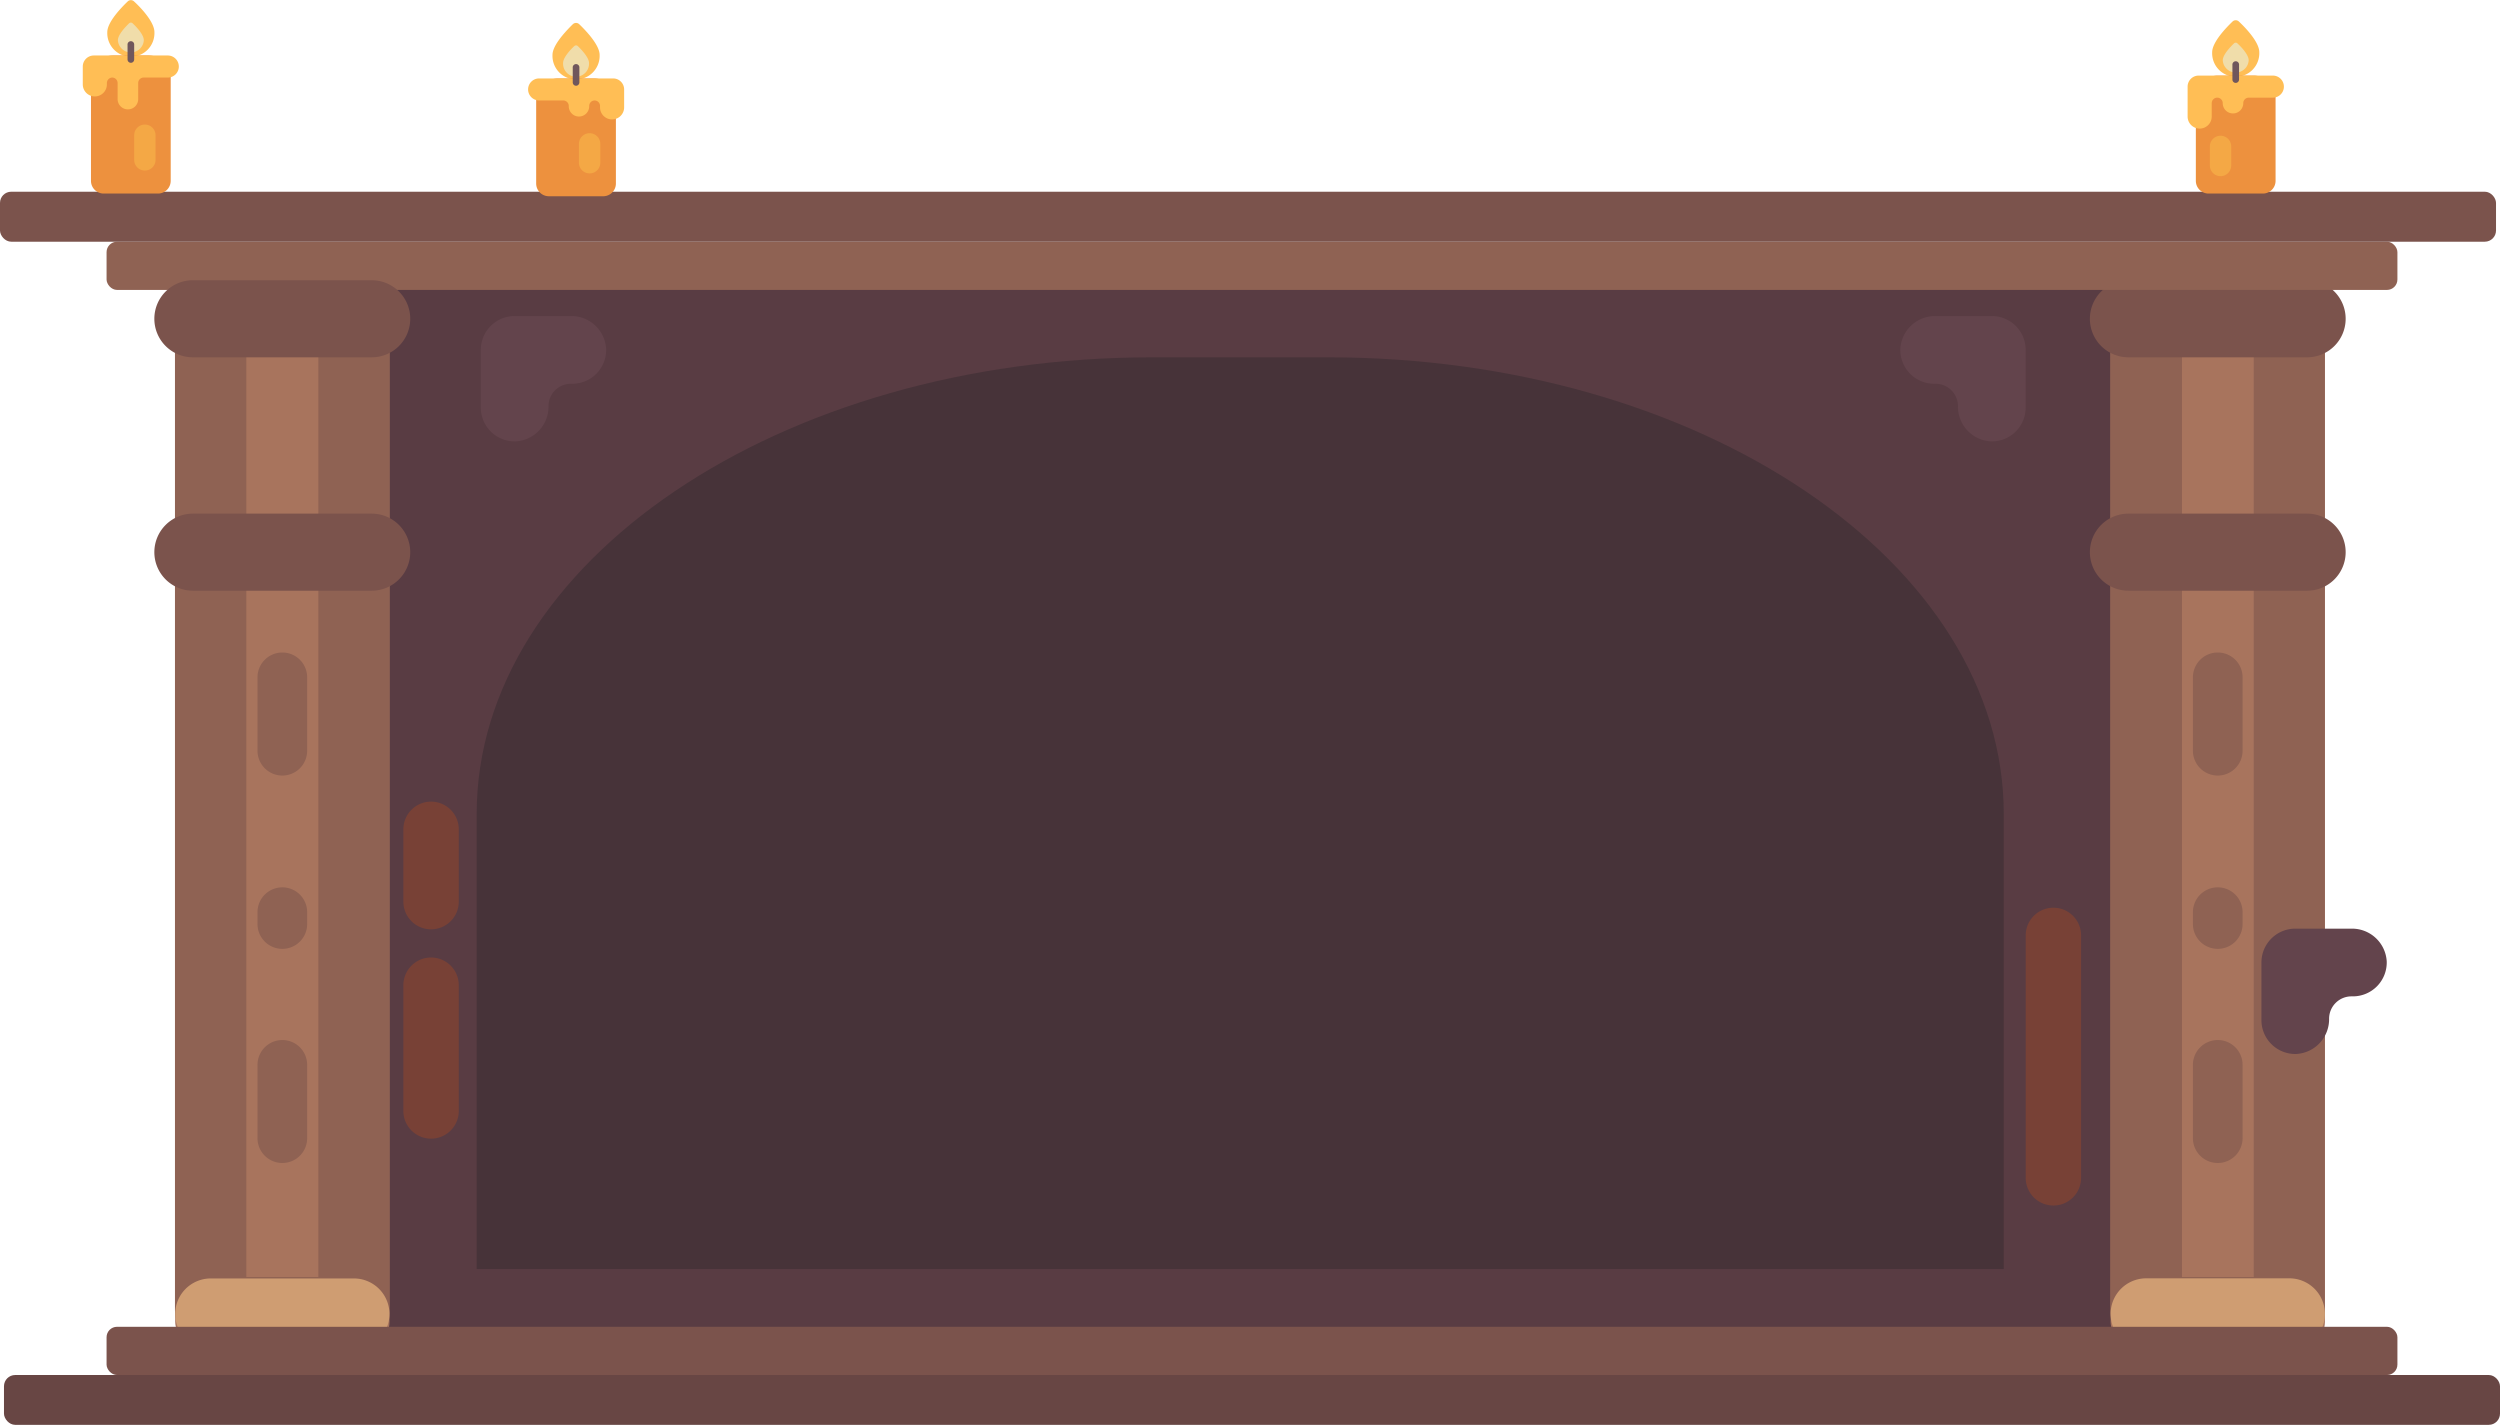 <svg xmlns="http://www.w3.org/2000/svg" viewBox="0 0 622.14 354.58"><title>fireplace</title><g style="isolation:isolate"><g id="Layer_2" data-name="Layer 2"><g id="Layer_1-2" data-name="Layer 1"><rect x="45.58" y="69.74" width="531.97" height="266.08" style="fill:#593c43"/><rect x="43.6" y="69.74" width="53.33" height="265.78" rx="6.56" ry="6.56" style="fill:#a8745d"/><path d="M79.22,87.45V317.81H61.3V87.45Zm8-17.71h-34a9.68,9.68,0,0,0-9.68,9.69v246.4a9.68,9.68,0,0,0,9.68,9.69h34a9.68,9.68,0,0,0,9.68-9.69V79.43a9.68,9.68,0,0,0-9.68-9.69Z" style="fill:#8f6253"/><path d="M88.07,335.82H52.45A8.85,8.85,0,0,1,43.6,327h0a8.85,8.85,0,0,1,8.85-8.85H88.07A8.85,8.85,0,0,1,96.92,327h0A8.85,8.85,0,0,1,88.07,335.82Z" style="fill:#cf9d72"/><g style="opacity:0.2;mix-blend-mode:screen"><path d="M511,225.89h0a6.89,6.89,0,0,0-6.89,6.9v60.35A6.88,6.88,0,0,0,511,300h0a6.88,6.88,0,0,0,6.89-6.89V232.79A6.89,6.89,0,0,0,511,225.89Z" style="fill:#f45500"/></g><g style="opacity:0.2;mix-blend-mode:screen"><path d="M107.28,238.28h0a6.9,6.9,0,0,0-6.9,6.89v31.3a6.9,6.9,0,0,0,6.9,6.89h0a6.9,6.9,0,0,0,6.89-6.89v-31.3A6.9,6.9,0,0,0,107.28,238.28Z" style="fill:#f45500"/></g><rect x="525.24" y="69.74" width="53.33" height="265.78" rx="6.56" ry="6.56" style="fill:#a8745d"/><path d="M560.86,87.45V317.81H543V87.45Zm8-17.71h-34a9.69,9.69,0,0,0-9.69,9.69v246.4a9.69,9.69,0,0,0,9.69,9.69h34a9.69,9.69,0,0,0,9.69-9.69V79.43a9.69,9.69,0,0,0-9.69-9.69Z" style="fill:#8f6253"/><path d="M569.72,335.82H534.09a8.85,8.85,0,0,1-8.85-8.85h0a8.85,8.85,0,0,1,8.85-8.85h35.63a8.85,8.85,0,0,1,8.85,8.85h0A8.85,8.85,0,0,1,569.72,335.82Z" style="fill:#cf9d72"/><path d="M529.67,147h44.47a9.59,9.59,0,0,0,9.59-9.59h0a9.59,9.59,0,0,0-9.59-9.59H529.67a9.59,9.59,0,0,0-9.59,9.59h0A9.59,9.59,0,0,0,529.67,147Z" style="fill:#7b534c"/><path d="M529.67,88.92h44.47a9.59,9.59,0,0,0,9.59-9.59h0a9.59,9.59,0,0,0-9.59-9.59H529.67a9.59,9.59,0,0,0-9.59,9.59h0A9.59,9.59,0,0,0,529.67,88.92Z" style="fill:#7b534c"/><path d="M551.9,193h0a6.17,6.17,0,0,0,6.18-6.18V168.56a6.17,6.17,0,0,0-6.18-6.18h0a6.18,6.18,0,0,0-6.18,6.18V186.8A6.18,6.18,0,0,0,551.9,193Z" style="fill:#8f6253"/><path d="M551.9,289.42h0a6.18,6.18,0,0,0,6.18-6.18V265a6.17,6.17,0,0,0-6.18-6.18h0a6.18,6.18,0,0,0-6.18,6.18v18.24A6.18,6.18,0,0,0,551.9,289.42Z" style="fill:#8f6253"/><path d="M551.9,236.13h0a6.17,6.17,0,0,0,6.18-6.18V227a6.18,6.18,0,0,0-6.18-6.18h0a6.18,6.18,0,0,0-6.18,6.18V230A6.18,6.18,0,0,0,551.9,236.13Z" style="fill:#8f6253"/><g style="opacity:0.2;mix-blend-mode:screen"><path d="M107.28,199.49h0a6.9,6.9,0,0,0-6.9,6.89v18a6.9,6.9,0,0,0,6.9,6.89h0a6.9,6.9,0,0,0,6.89-6.89v-18A6.9,6.9,0,0,0,107.28,199.49Z" style="fill:#f45500"/></g><rect x="26.52" y="330.18" width="570.09" height="12" rx="2.6" ry="2.6" style="fill:#7b534c"/><rect x="26.52" y="60.15" width="570.09" height="12" rx="2.6" ry="2.6" style="fill:#8f6253"/><rect x="0.99" y="342.18" width="621.15" height="12.4" rx="2.79" ry="2.79" style="fill:#684644"/><rect y="47.71" width="621.15" height="12.44" rx="2.79" ry="2.79" style="fill:#7b534c"/><path d="M48,147H92.5a9.59,9.59,0,0,0,9.59-9.59h0a9.6,9.6,0,0,0-9.59-9.59H48a9.6,9.6,0,0,0-9.59,9.59h0A9.59,9.59,0,0,0,48,147Z" style="fill:#7b534c"/><path d="M48,88.92H92.5a9.59,9.59,0,0,0,9.59-9.59h0a9.59,9.59,0,0,0-9.59-9.59H48a9.59,9.59,0,0,0-9.59,9.59h0A9.59,9.59,0,0,0,48,88.92Z" style="fill:#7b534c"/><path d="M70.26,193h0a6.18,6.18,0,0,0,6.18-6.18V168.56a6.18,6.18,0,0,0-6.18-6.18h0a6.18,6.18,0,0,0-6.18,6.18V186.8A6.18,6.18,0,0,0,70.26,193Z" style="fill:#8f6253"/><path d="M70.26,289.42h0a6.18,6.18,0,0,0,6.18-6.18V265a6.18,6.18,0,0,0-6.18-6.18h0A6.18,6.18,0,0,0,64.08,265v18.24A6.18,6.18,0,0,0,70.26,289.42Z" style="fill:#8f6253"/><path d="M70.26,236.13h0A6.18,6.18,0,0,0,76.44,230V227a6.18,6.18,0,0,0-6.18-6.18h0A6.18,6.18,0,0,0,64.08,227V230A6.18,6.18,0,0,0,70.26,236.13Z" style="fill:#8f6253"/><path d="M571.18,231.1h14a8.65,8.65,0,0,1,8.77,8.16,8.43,8.43,0,0,1-8.42,8.69h-.35a5.57,5.57,0,0,0-5.57,5.56h0a8.66,8.66,0,0,1-8.16,8.78,8.43,8.43,0,0,1-8.68-8.42V239.52A8.42,8.42,0,0,1,571.18,231.1Z" style="fill:#63444c"/><path d="M495.68,78.65h-14a8.66,8.66,0,0,0-8.77,8.17,8.42,8.42,0,0,0,8.42,8.68h.35a5.57,5.57,0,0,1,5.57,5.57h0a8.66,8.66,0,0,0,8.17,8.77,8.42,8.42,0,0,0,8.68-8.42V87.08A8.42,8.42,0,0,0,495.68,78.65Z" style="fill:#63444c"/><path d="M128.07,78.65h14a8.66,8.66,0,0,1,8.77,8.17,8.42,8.42,0,0,1-8.42,8.68h-.35a5.57,5.57,0,0,0-5.57,5.57h0a8.65,8.65,0,0,1-8.16,8.77,8.43,8.43,0,0,1-8.69-8.42V87.08A8.42,8.42,0,0,1,128.07,78.65Z" style="fill:#63444c"/><path d="M118.62,315.82V202.59c0-62.68,75.42-113.67,168.13-113.67h43.76c92.72,0,168.14,51,168.14,113.67V315.82Z" style="fill:#473339"/><path d="M38.43,8A5.87,5.87,0,1,1,26.7,8c0-2.5,3.48-6.11,5.08-7.64a1.13,1.13,0,0,1,1.58,0C35,1.85,38.43,5.46,38.43,8Z" style="fill:#ffbe55"/><path d="M35.79,10a3.23,3.23,0,0,1-6.45,0c0-1.37,1.92-3.36,2.79-4.2a.62.62,0,0,1,.87,0C33.88,6.61,35.79,8.6,35.79,10Z" style="fill:#f0ddaa"/><path d="M28.13,13.81H37a5.48,5.48,0,0,1,5.48,5.48V45a3.17,3.17,0,0,1-3.17,3.17H25.81A3.17,3.17,0,0,1,22.64,45V19.3A5.48,5.48,0,0,1,28.13,13.81Z" style="fill:#ed913e"/><path d="M41.79,13.81H23.34a2.75,2.75,0,0,0-2.74,2.75h0V21a3,3,0,0,0,3,3h0a3,3,0,0,0,3-3v-.34A1.37,1.37,0,0,1,27.9,19.3h0a1.37,1.37,0,0,1,1.37,1.37v4a2.56,2.56,0,0,0,2.56,2.55h0a2.56,2.56,0,0,0,2.56-2.55v-4a1.37,1.37,0,0,1,1.36-1.37h6a2.74,2.74,0,0,0,2.75-2.74h0A2.75,2.75,0,0,0,41.79,13.81Z" style="fill:#ffbe55"/><path d="M32.57,15.63a.83.83,0,0,1-.83-.82V11.17a.83.83,0,1,1,1.65,0v3.64A.82.82,0,0,1,32.57,15.63Z" style="fill:#70575c"/><path d="M36.05,42.44h0a2.65,2.65,0,0,1-2.66-2.65V33.63A2.66,2.66,0,0,1,36.05,31h0a2.66,2.66,0,0,1,2.66,2.65v6.16A2.65,2.65,0,0,1,36.05,42.44Z" style="fill:#f4a845"/><path d="M137.49,13.66a5.87,5.87,0,1,0,11.73,0c0-2.49-3.48-6.11-5.08-7.64a1.15,1.15,0,0,0-1.58,0C141,7.55,137.49,11.17,137.49,13.66Z" style="fill:#ffbe55"/><path d="M140.13,15.67a3.23,3.23,0,1,0,6.45,0c0-1.37-1.92-3.36-2.79-4.2a.63.63,0,0,0-.87,0C142,12.31,140.13,14.3,140.13,15.67Z" style="fill:#f0ddaa"/><path d="M136.6,19.52h13.51a3.17,3.17,0,0,1,3.17,3.17V43.36a5.48,5.48,0,0,1-5.48,5.48h-8.88a5.48,5.48,0,0,1-5.48-5.48V22.68A3.17,3.17,0,0,1,136.6,19.52Z" transform="translate(286.71 68.36) rotate(180)" style="fill:#ed913e"/><path d="M134.13,19.52h18.45a2.74,2.74,0,0,1,2.74,2.74h0v4.46a3,3,0,0,1-3,3h0a3,3,0,0,1-3-3v-.35A1.36,1.36,0,0,0,148,25h0a1.36,1.36,0,0,0-1.37,1.36v.05A2.56,2.56,0,0,1,144.09,29h0a2.55,2.55,0,0,1-2.55-2.55v-.05A1.37,1.37,0,0,0,140.17,25h-6a2.75,2.75,0,0,1-2.75-2.75h0A2.74,2.74,0,0,1,134.13,19.52Z" style="fill:#ffbe55"/><path d="M143.35,21.34a.83.83,0,0,0,.83-.83V16.87a.83.83,0,1,0-1.65,0v3.64A.83.83,0,0,0,143.35,21.34Z" style="fill:#70575c"/><path d="M146.73,43.15h0a2.66,2.66,0,0,1-2.66-2.66V35.81a2.66,2.66,0,0,1,2.66-2.66h0a2.66,2.66,0,0,1,2.66,2.66v4.68A2.66,2.66,0,0,1,146.73,43.15Z" style="fill:#f4a845"/><path d="M562.24,13a5.87,5.87,0,1,1-11.73,0c0-2.5,3.47-6.11,5.07-7.64a1.13,1.13,0,0,1,1.58,0C558.76,6.85,562.24,10.46,562.24,13Z" style="fill:#ffbe55"/><path d="M559.6,15a3.23,3.23,0,0,1-6.45,0c0-1.37,1.91-3.36,2.79-4.2a.6.6,0,0,1,.86,0C557.68,11.61,559.6,13.6,559.6,15Z" style="fill:#f0ddaa"/><path d="M551.93,18.81h8.88a5.48,5.48,0,0,1,5.48,5.48V45a3.17,3.17,0,0,1-3.17,3.17H549.62A3.17,3.17,0,0,1,546.45,45V24.3A5.48,5.48,0,0,1,551.93,18.81Z" style="fill:#ed913e"/><path d="M565.6,18.81H547.15a2.75,2.75,0,0,0-2.75,2.75h0V29a3,3,0,0,0,3,3h0a3,3,0,0,0,3-3V25.67a1.38,1.38,0,0,1,1.37-1.37h0a1.37,1.37,0,0,1,1.37,1.37v0a2.55,2.55,0,0,0,2.56,2.56h0a2.55,2.55,0,0,0,2.55-2.56v0a1.37,1.37,0,0,1,1.37-1.37h6a2.74,2.74,0,0,0,2.74-2.74h0A2.75,2.75,0,0,0,565.6,18.81Z" style="fill:#ffbe55"/><path d="M556.37,20.63a.82.82,0,0,1-.82-.82V16.17a.83.83,0,1,1,1.65,0v3.64A.83.83,0,0,1,556.37,20.63Z" style="fill:#70575c"/><path d="M552.6,43.84h0a2.66,2.66,0,0,1-2.66-2.66V36.43a2.66,2.66,0,0,1,2.66-2.65h0a2.65,2.65,0,0,1,2.65,2.65v4.75A2.66,2.66,0,0,1,552.6,43.84Z" style="fill:#f4a845"/></g></g></g></svg>
